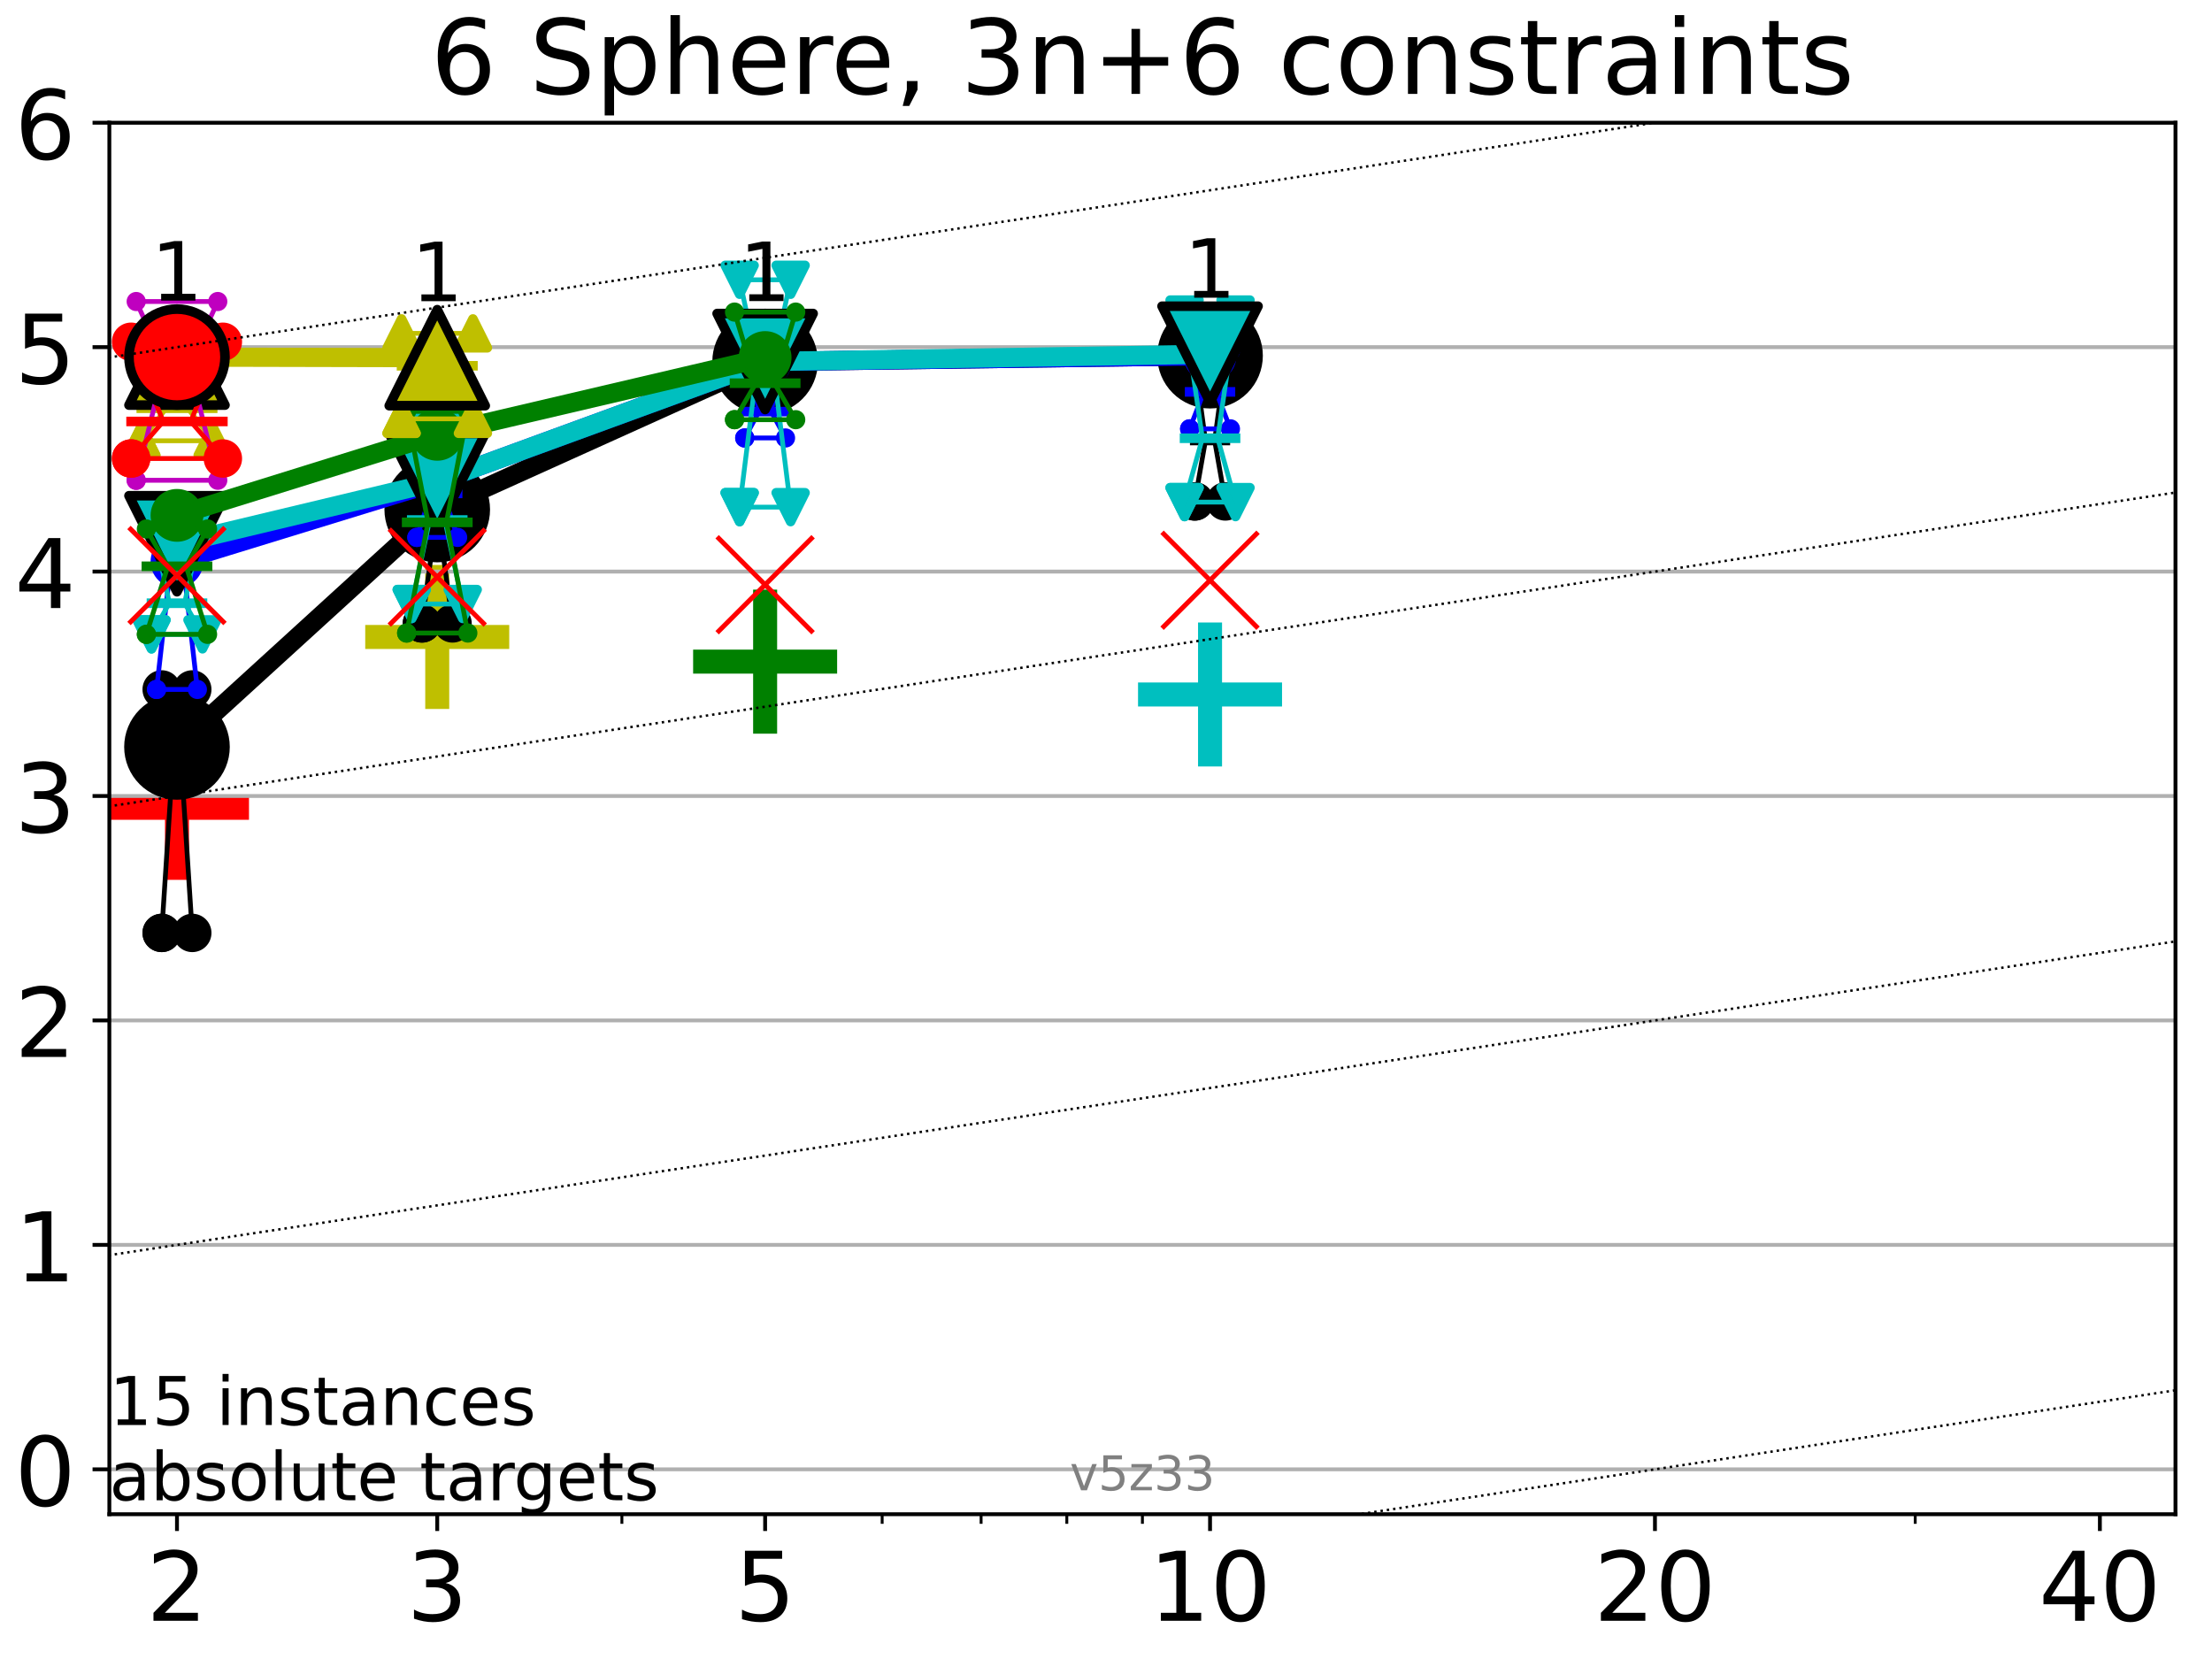 <?xml version="1.0" encoding="utf-8" standalone="no"?>
<!DOCTYPE svg PUBLIC "-//W3C//DTD SVG 1.1//EN"
  "http://www.w3.org/Graphics/SVG/1.1/DTD/svg11.dtd">
<!-- Created with matplotlib (https://matplotlib.org/) -->
<svg height="345.6pt" version="1.1" viewBox="0 0 460.8 345.6" width="460.8pt" xmlns="http://www.w3.org/2000/svg" xmlns:xlink="http://www.w3.org/1999/xlink">
 <defs>
  <style type="text/css">*{stroke-linecap:butt;stroke-linejoin:round;}</style>
 </defs>
 <g id="figure_1">
  <g id="patch_1">
   <path d="M 0 345.6 
L 460.8 345.6 
L 460.8 0 
L 0 0 
z
" style="fill:#ffffff;"/>
  </g>
  <g id="axes_1">
   <g id="patch_2">
    <path d="M 22.78 315.44 
L 453.192 315.44 
L 453.192 25.56 
L 22.78 25.56 
z
" style="fill:#ffffff;"/>
   </g>
   <g id="line2d_1">
    <defs>
     <path d="M -15 0 
L 15 0 
M 0 15 
L 0 -15 
" id="m93127001f9" style="stroke:#ff0000;stroke-width:5;"/>
    </defs>
    <g clip-path="url(#p68d9b62d91)">
     <use style="fill:#ff0000;stroke:#ff0000;stroke-width:5;" x="36.868" xlink:href="#m93127001f9" y="168.282"/>
    </g>
   </g>
   <g id="line2d_2">
    <defs>
     <path d="M -15 0 
L 15 0 
M 0 15 
L 0 -15 
" id="m2a9cb8fe5a" style="stroke:#bfbf00;stroke-width:5;"/>
    </defs>
    <g clip-path="url(#p68d9b62d91)">
     <use style="fill:#bfbf00;stroke:#bfbf00;stroke-width:5;" x="91.085" xlink:href="#m2a9cb8fe5a" y="132.693"/>
    </g>
   </g>
   <g id="line2d_3">
    <defs>
     <path d="M -15 0 
L 15 0 
M 0 15 
L 0 -15 
" id="mf40d54ee8c" style="stroke:#008000;stroke-width:5;"/>
    </defs>
    <g clip-path="url(#p68d9b62d91)">
     <use style="fill:#008000;stroke:#008000;stroke-width:5;" x="159.39" xlink:href="#mf40d54ee8c" y="137.833"/>
    </g>
   </g>
   <g id="line2d_4">
    <defs>
     <path d="M -15 0 
L 15 0 
M 0 15 
L 0 -15 
" id="m6f1b0c53fc" style="stroke:#00bfbf;stroke-width:5;"/>
    </defs>
    <g clip-path="url(#p68d9b62d91)">
     <use style="fill:#00bfbf;stroke:#00bfbf;stroke-width:5;" x="252.074" xlink:href="#m6f1b0c53fc" y="144.669"/>
    </g>
   </g>
   <g id="matplotlib.axis_1">
    <g id="xtick_1">
     <g id="line2d_5">
      <defs>
       <path d="M 0 0 
L 0 3.5 
" id="m6b7799b4ec" style="stroke:#000000;stroke-width:0.8;"/>
      </defs>
      <g>
       <use style="stroke:#000000;stroke-width:0.8;" x="36.868" xlink:href="#m6b7799b4ec" y="315.44"/>
      </g>
     </g>
     <g id="text_1">
      <!-- 2 -->
      <g transform="translate(30.506 337.637)scale(0.2 -0.2)">
       <defs>
        <path d="M 19.188 8.297 
L 53.609 8.297 
L 53.609 0 
L 7.328 0 
L 7.328 8.297 
Q 12.938 14.109 22.625 23.891 
Q 32.328 33.688 34.812 36.531 
Q 39.547 41.844 41.422 45.531 
Q 43.312 49.219 43.312 52.781 
Q 43.312 58.594 39.234 62.25 
Q 35.156 65.922 28.609 65.922 
Q 23.969 65.922 18.812 64.312 
Q 13.672 62.703 7.812 59.422 
L 7.812 69.391 
Q 13.766 71.781 18.938 73 
Q 24.125 74.219 28.422 74.219 
Q 39.75 74.219 46.484 68.547 
Q 53.219 62.891 53.219 53.422 
Q 53.219 48.922 51.531 44.891 
Q 49.859 40.875 45.406 35.406 
Q 44.188 33.984 37.641 27.219 
Q 31.109 20.453 19.188 8.297 
z
" id="DejaVuSans-50"/>
       </defs>
       <use xlink:href="#DejaVuSans-50"/>
      </g>
     </g>
    </g>
    <g id="xtick_2">
     <g id="line2d_6">
      <g>
       <use style="stroke:#000000;stroke-width:0.8;" x="91.085" xlink:href="#m6b7799b4ec" y="315.44"/>
      </g>
     </g>
     <g id="text_2">
      <!-- 3 -->
      <g transform="translate(84.723 337.637)scale(0.2 -0.2)">
       <defs>
        <path d="M 40.578 39.312 
Q 47.656 37.797 51.625 33 
Q 55.609 28.219 55.609 21.188 
Q 55.609 10.406 48.188 4.484 
Q 40.766 -1.422 27.094 -1.422 
Q 22.516 -1.422 17.656 -0.516 
Q 12.797 0.391 7.625 2.203 
L 7.625 11.719 
Q 11.719 9.328 16.594 8.109 
Q 21.484 6.891 26.812 6.891 
Q 36.078 6.891 40.938 10.547 
Q 45.797 14.203 45.797 21.188 
Q 45.797 27.641 41.281 31.266 
Q 36.766 34.906 28.719 34.906 
L 20.219 34.906 
L 20.219 43.016 
L 29.109 43.016 
Q 36.375 43.016 40.234 45.922 
Q 44.094 48.828 44.094 54.297 
Q 44.094 59.906 40.109 62.906 
Q 36.141 65.922 28.719 65.922 
Q 24.656 65.922 20.016 65.031 
Q 15.375 64.156 9.812 62.312 
L 9.812 71.094 
Q 15.438 72.656 20.344 73.438 
Q 25.25 74.219 29.594 74.219 
Q 40.828 74.219 47.359 69.109 
Q 53.906 64.016 53.906 55.328 
Q 53.906 49.266 50.438 45.094 
Q 46.969 40.922 40.578 39.312 
z
" id="DejaVuSans-51"/>
       </defs>
       <use xlink:href="#DejaVuSans-51"/>
      </g>
     </g>
    </g>
    <g id="xtick_3">
     <g id="line2d_7">
      <g>
       <use style="stroke:#000000;stroke-width:0.8;" x="159.39" xlink:href="#m6b7799b4ec" y="315.44"/>
      </g>
     </g>
     <g id="text_3">
      <!-- 5 -->
      <g transform="translate(153.028 337.637)scale(0.2 -0.2)">
       <defs>
        <path d="M 10.797 72.906 
L 49.516 72.906 
L 49.516 64.594 
L 19.828 64.594 
L 19.828 46.734 
Q 21.969 47.469 24.109 47.828 
Q 26.266 48.188 28.422 48.188 
Q 40.625 48.188 47.75 41.5 
Q 54.891 34.812 54.891 23.391 
Q 54.891 11.625 47.562 5.094 
Q 40.234 -1.422 26.906 -1.422 
Q 22.312 -1.422 17.547 -0.641 
Q 12.797 0.141 7.719 1.703 
L 7.719 11.625 
Q 12.109 9.234 16.797 8.062 
Q 21.484 6.891 26.703 6.891 
Q 35.156 6.891 40.078 11.328 
Q 45.016 15.766 45.016 23.391 
Q 45.016 31 40.078 35.438 
Q 35.156 39.891 26.703 39.891 
Q 22.75 39.891 18.812 39.016 
Q 14.891 38.141 10.797 36.281 
z
" id="DejaVuSans-53"/>
       </defs>
       <use xlink:href="#DejaVuSans-53"/>
      </g>
     </g>
    </g>
    <g id="xtick_4">
     <g id="line2d_8">
      <g>
       <use style="stroke:#000000;stroke-width:0.8;" x="252.074" xlink:href="#m6b7799b4ec" y="315.44"/>
      </g>
     </g>
     <g id="text_4">
      <!-- 10 -->
      <g transform="translate(239.349 337.637)scale(0.2 -0.2)">
       <defs>
        <path d="M 12.406 8.297 
L 28.516 8.297 
L 28.516 63.922 
L 10.984 60.406 
L 10.984 69.391 
L 28.422 72.906 
L 38.281 72.906 
L 38.281 8.297 
L 54.391 8.297 
L 54.391 0 
L 12.406 0 
z
" id="DejaVuSans-49"/>
        <path d="M 31.781 66.406 
Q 24.172 66.406 20.328 58.906 
Q 16.5 51.422 16.5 36.375 
Q 16.5 21.391 20.328 13.891 
Q 24.172 6.391 31.781 6.391 
Q 39.453 6.391 43.281 13.891 
Q 47.125 21.391 47.125 36.375 
Q 47.125 51.422 43.281 58.906 
Q 39.453 66.406 31.781 66.406 
z
M 31.781 74.219 
Q 44.047 74.219 50.516 64.516 
Q 56.984 54.828 56.984 36.375 
Q 56.984 17.969 50.516 8.266 
Q 44.047 -1.422 31.781 -1.422 
Q 19.531 -1.422 13.062 8.266 
Q 6.594 17.969 6.594 36.375 
Q 6.594 54.828 13.062 64.516 
Q 19.531 74.219 31.781 74.219 
z
" id="DejaVuSans-48"/>
       </defs>
       <use xlink:href="#DejaVuSans-49"/>
       <use x="63.623" xlink:href="#DejaVuSans-48"/>
      </g>
     </g>
    </g>
    <g id="xtick_5">
     <g id="line2d_9">
      <g>
       <use style="stroke:#000000;stroke-width:0.8;" x="344.758" xlink:href="#m6b7799b4ec" y="315.44"/>
      </g>
     </g>
     <g id="text_5">
      <!-- 20 -->
      <g transform="translate(332.033 337.637)scale(0.2 -0.2)">
       <use xlink:href="#DejaVuSans-50"/>
       <use x="63.623" xlink:href="#DejaVuSans-48"/>
      </g>
     </g>
    </g>
    <g id="xtick_6">
     <g id="line2d_10">
      <g>
       <use style="stroke:#000000;stroke-width:0.8;" x="437.443" xlink:href="#m6b7799b4ec" y="315.44"/>
      </g>
     </g>
     <g id="text_6">
      <!-- 40 -->
      <g transform="translate(424.718 337.637)scale(0.2 -0.2)">
       <defs>
        <path d="M 37.797 64.312 
L 12.891 25.391 
L 37.797 25.391 
z
M 35.203 72.906 
L 47.609 72.906 
L 47.609 25.391 
L 58.016 25.391 
L 58.016 17.188 
L 47.609 17.188 
L 47.609 0 
L 37.797 0 
L 37.797 17.188 
L 4.891 17.188 
L 4.891 26.703 
z
" id="DejaVuSans-52"/>
       </defs>
       <use xlink:href="#DejaVuSans-52"/>
       <use x="63.623" xlink:href="#DejaVuSans-48"/>
      </g>
     </g>
    </g>
    <g id="xtick_7">
     <g id="line2d_11">
      <defs>
       <path d="M 0 0 
L 0 2 
" id="m2a5132c57a" style="stroke:#000000;stroke-width:0.6;"/>
      </defs>
      <g>
       <use style="stroke:#000000;stroke-width:0.6;" x="129.552" xlink:href="#m2a5132c57a" y="315.44"/>
      </g>
     </g>
    </g>
    <g id="xtick_8">
     <g id="line2d_12">
      <g>
       <use style="stroke:#000000;stroke-width:0.6;" x="183.769" xlink:href="#m2a5132c57a" y="315.44"/>
      </g>
     </g>
    </g>
    <g id="xtick_9">
     <g id="line2d_13">
      <g>
       <use style="stroke:#000000;stroke-width:0.6;" x="204.381" xlink:href="#m2a5132c57a" y="315.44"/>
      </g>
     </g>
    </g>
    <g id="xtick_10">
     <g id="line2d_14">
      <g>
       <use style="stroke:#000000;stroke-width:0.6;" x="222.237" xlink:href="#m2a5132c57a" y="315.44"/>
      </g>
     </g>
    </g>
    <g id="xtick_11">
     <g id="line2d_15">
      <g>
       <use style="stroke:#000000;stroke-width:0.6;" x="237.986" xlink:href="#m2a5132c57a" y="315.44"/>
      </g>
     </g>
    </g>
    <g id="xtick_12">
     <g id="line2d_16">
      <g>
       <use style="stroke:#000000;stroke-width:0.6;" x="398.975" xlink:href="#m2a5132c57a" y="315.44"/>
      </g>
     </g>
    </g>
   </g>
   <g id="matplotlib.axis_2">
    <g id="ytick_1">
     <g id="line2d_17">
      <path clip-path="url(#p68d9b62d91)" d="M 22.78 306.089 
L 453.192 306.089 
" style="fill:none;stroke:#b0b0b0;stroke-linecap:square;stroke-width:0.8;"/>
     </g>
     <g id="line2d_18">
      <defs>
       <path d="M 0 0 
L -3.5 0 
" id="meb9ec660e2" style="stroke:#000000;stroke-width:0.8;"/>
      </defs>
      <g>
       <use style="stroke:#000000;stroke-width:0.8;" x="22.78" xlink:href="#meb9ec660e2" y="306.089"/>
      </g>
     </g>
     <g id="text_7">
      <!-- 0 -->
      <g transform="translate(3.055 313.687)scale(0.2 -0.2)">
       <use xlink:href="#DejaVuSans-48"/>
      </g>
     </g>
    </g>
    <g id="ytick_2">
     <g id="line2d_19">
      <path clip-path="url(#p68d9b62d91)" d="M 22.78 259.334 
L 453.192 259.334 
" style="fill:none;stroke:#b0b0b0;stroke-linecap:square;stroke-width:0.8;"/>
     </g>
     <g id="line2d_20">
      <g>
       <use style="stroke:#000000;stroke-width:0.8;" x="22.78" xlink:href="#meb9ec660e2" y="259.334"/>
      </g>
     </g>
     <g id="text_8">
      <!-- 1 -->
      <g transform="translate(3.055 266.933)scale(0.2 -0.2)">
       <use xlink:href="#DejaVuSans-49"/>
      </g>
     </g>
    </g>
    <g id="ytick_3">
     <g id="line2d_21">
      <path clip-path="url(#p68d9b62d91)" d="M 22.78 212.579 
L 453.192 212.579 
" style="fill:none;stroke:#b0b0b0;stroke-linecap:square;stroke-width:0.8;"/>
     </g>
     <g id="line2d_22">
      <g>
       <use style="stroke:#000000;stroke-width:0.8;" x="22.78" xlink:href="#meb9ec660e2" y="212.579"/>
      </g>
     </g>
     <g id="text_9">
      <!-- 2 -->
      <g transform="translate(3.055 220.178)scale(0.2 -0.2)">
       <use xlink:href="#DejaVuSans-50"/>
      </g>
     </g>
    </g>
    <g id="ytick_4">
     <g id="line2d_23">
      <path clip-path="url(#p68d9b62d91)" d="M 22.78 165.825 
L 453.192 165.825 
" style="fill:none;stroke:#b0b0b0;stroke-linecap:square;stroke-width:0.8;"/>
     </g>
     <g id="line2d_24">
      <g>
       <use style="stroke:#000000;stroke-width:0.8;" x="22.78" xlink:href="#meb9ec660e2" y="165.825"/>
      </g>
     </g>
     <g id="text_10">
      <!-- 3 -->
      <g transform="translate(3.055 173.423)scale(0.2 -0.2)">
       <use xlink:href="#DejaVuSans-51"/>
      </g>
     </g>
    </g>
    <g id="ytick_5">
     <g id="line2d_25">
      <path clip-path="url(#p68d9b62d91)" d="M 22.78 119.07 
L 453.192 119.07 
" style="fill:none;stroke:#b0b0b0;stroke-linecap:square;stroke-width:0.8;"/>
     </g>
     <g id="line2d_26">
      <g>
       <use style="stroke:#000000;stroke-width:0.8;" x="22.78" xlink:href="#meb9ec660e2" y="119.07"/>
      </g>
     </g>
     <g id="text_11">
      <!-- 4 -->
      <g transform="translate(3.055 126.668)scale(0.2 -0.2)">
       <use xlink:href="#DejaVuSans-52"/>
      </g>
     </g>
    </g>
    <g id="ytick_6">
     <g id="line2d_27">
      <path clip-path="url(#p68d9b62d91)" d="M 22.78 72.315 
L 453.192 72.315 
" style="fill:none;stroke:#b0b0b0;stroke-linecap:square;stroke-width:0.8;"/>
     </g>
     <g id="line2d_28">
      <g>
       <use style="stroke:#000000;stroke-width:0.8;" x="22.78" xlink:href="#meb9ec660e2" y="72.315"/>
      </g>
     </g>
     <g id="text_12">
      <!-- 5 -->
      <g transform="translate(3.055 79.913)scale(0.2 -0.2)">
       <use xlink:href="#DejaVuSans-53"/>
      </g>
     </g>
    </g>
    <g id="ytick_7">
     <g id="line2d_29">
      <path clip-path="url(#p68d9b62d91)" d="M 22.78 25.56 
L 453.192 25.56 
" style="fill:none;stroke:#b0b0b0;stroke-linecap:square;stroke-width:0.8;"/>
     </g>
     <g id="line2d_30">
      <g>
       <use style="stroke:#000000;stroke-width:0.8;" x="22.78" xlink:href="#meb9ec660e2" y="25.56"/>
      </g>
     </g>
     <g id="text_13">
      <!-- 6 -->
      <g transform="translate(3.055 33.158)scale(0.2 -0.2)">
       <defs>
        <path d="M 33.016 40.375 
Q 26.375 40.375 22.484 35.828 
Q 18.609 31.297 18.609 23.391 
Q 18.609 15.531 22.484 10.953 
Q 26.375 6.391 33.016 6.391 
Q 39.656 6.391 43.531 10.953 
Q 47.406 15.531 47.406 23.391 
Q 47.406 31.297 43.531 35.828 
Q 39.656 40.375 33.016 40.375 
z
M 52.594 71.297 
L 52.594 62.312 
Q 48.875 64.062 45.094 64.984 
Q 41.312 65.922 37.594 65.922 
Q 27.828 65.922 22.672 59.328 
Q 17.531 52.734 16.797 39.406 
Q 19.672 43.656 24.016 45.922 
Q 28.375 48.188 33.594 48.188 
Q 44.578 48.188 50.953 41.516 
Q 57.328 34.859 57.328 23.391 
Q 57.328 12.156 50.688 5.359 
Q 44.047 -1.422 33.016 -1.422 
Q 20.359 -1.422 13.672 8.266 
Q 6.984 17.969 6.984 36.375 
Q 6.984 53.656 15.188 63.938 
Q 23.391 74.219 37.203 74.219 
Q 40.922 74.219 44.703 73.484 
Q 48.484 72.75 52.594 71.297 
z
" id="DejaVuSans-54"/>
       </defs>
       <use xlink:href="#DejaVuSans-54"/>
      </g>
     </g>
    </g>
   </g>
   <g id="line2d_31">
    <path clip-path="url(#p68d9b62d91)" d="M 33.682 194.343 
L 35.912 159.912 
L 33.682 143.622 
L 40.054 143.622 
L 37.824 159.912 
L 40.054 194.343 
L 33.682 194.343 
" style="fill:none;stroke:#000000;stroke-linecap:square;"/>
   </g>
   <g id="line2d_32">
    <path clip-path="url(#p68d9b62d91)" d="M 33.682 194.343 
L 40.054 194.343 
L 40.054 143.622 
L 33.682 143.622 
L 33.682 194.343 
" style="fill:none;"/>
    <defs>
     <path d="M 0 3 
C 0.796 3 1.559 2.684 2.121 2.121 
C 2.684 1.559 3 0.796 3 0 
C 3 -0.796 2.684 -1.559 2.121 -2.121 
C 1.559 -2.684 0.796 -3 0 -3 
C -0.796 -3 -1.559 -2.684 -2.121 -2.121 
C -2.684 -1.559 -3 -0.796 -3 0 
C -3 0.796 -2.684 1.559 -2.121 2.121 
C -1.559 2.684 -0.796 3 0 3 
z
" id="m18b26cafa3" style="stroke:#000000;stroke-width:2;"/>
    </defs>
    <g clip-path="url(#p68d9b62d91)">
     <use style="stroke:#000000;stroke-width:2;" x="33.682" xlink:href="#m18b26cafa3" y="194.343"/>
     <use style="stroke:#000000;stroke-width:2;" x="40.054" xlink:href="#m18b26cafa3" y="194.343"/>
     <use style="stroke:#000000;stroke-width:2;" x="40.054" xlink:href="#m18b26cafa3" y="143.622"/>
     <use style="stroke:#000000;stroke-width:2;" x="33.682" xlink:href="#m18b26cafa3" y="143.622"/>
     <use style="stroke:#000000;stroke-width:2;" x="33.682" xlink:href="#m18b26cafa3" y="194.343"/>
    </g>
   </g>
   <g id="line2d_33">
    <path clip-path="url(#p68d9b62d91)" d="M 33.682 159.912 
L 40.054 159.912 
" style="fill:none;stroke:#000000;stroke-linecap:square;stroke-width:2;"/>
   </g>
   <g id="line2d_34">
    <path clip-path="url(#p68d9b62d91)" d="M 87.899 129.869 
L 90.129 113.492 
L 87.899 103.119 
L 94.271 103.119 
L 92.041 113.492 
L 94.271 129.869 
L 87.899 129.869 
" style="fill:none;stroke:#000000;stroke-linecap:square;"/>
   </g>
   <g id="line2d_35">
    <path clip-path="url(#p68d9b62d91)" d="M 87.899 129.869 
L 94.271 129.869 
L 94.271 103.119 
L 87.899 103.119 
L 87.899 129.869 
" style="fill:none;"/>
    <g clip-path="url(#p68d9b62d91)">
     <use style="stroke:#000000;stroke-width:2;" x="87.899" xlink:href="#m18b26cafa3" y="129.869"/>
     <use style="stroke:#000000;stroke-width:2;" x="94.271" xlink:href="#m18b26cafa3" y="129.869"/>
     <use style="stroke:#000000;stroke-width:2;" x="94.271" xlink:href="#m18b26cafa3" y="103.119"/>
     <use style="stroke:#000000;stroke-width:2;" x="87.899" xlink:href="#m18b26cafa3" y="103.119"/>
     <use style="stroke:#000000;stroke-width:2;" x="87.899" xlink:href="#m18b26cafa3" y="129.869"/>
    </g>
   </g>
   <g id="line2d_36">
    <path clip-path="url(#p68d9b62d91)" d="M 87.899 113.492 
L 94.271 113.492 
" style="fill:none;stroke:#000000;stroke-linecap:square;stroke-width:2;"/>
   </g>
   <g id="line2d_37">
    <path clip-path="url(#p68d9b62d91)" d="M 156.204 80.775 
L 158.434 78.642 
L 156.204 71.543 
L 162.576 71.543 
L 160.346 78.642 
L 162.576 80.775 
L 156.204 80.775 
" style="fill:none;stroke:#000000;stroke-linecap:square;"/>
   </g>
   <g id="line2d_38">
    <path clip-path="url(#p68d9b62d91)" d="M 156.204 80.775 
L 162.576 80.775 
L 162.576 71.543 
L 156.204 71.543 
L 156.204 80.775 
" style="fill:none;"/>
    <g clip-path="url(#p68d9b62d91)">
     <use style="stroke:#000000;stroke-width:2;" x="156.204" xlink:href="#m18b26cafa3" y="80.775"/>
     <use style="stroke:#000000;stroke-width:2;" x="162.576" xlink:href="#m18b26cafa3" y="80.775"/>
     <use style="stroke:#000000;stroke-width:2;" x="162.576" xlink:href="#m18b26cafa3" y="71.543"/>
     <use style="stroke:#000000;stroke-width:2;" x="156.204" xlink:href="#m18b26cafa3" y="71.543"/>
     <use style="stroke:#000000;stroke-width:2;" x="156.204" xlink:href="#m18b26cafa3" y="80.775"/>
    </g>
   </g>
   <g id="line2d_39">
    <path clip-path="url(#p68d9b62d91)" d="M 156.204 78.642 
L 162.576 78.642 
" style="fill:none;stroke:#000000;stroke-linecap:square;stroke-width:2;"/>
   </g>
   <g id="line2d_40">
    <path clip-path="url(#p68d9b62d91)" d="M 248.888 104.459 
L 251.118 91.765 
L 248.888 75.44 
L 255.26 75.44 
L 253.03 91.765 
L 255.26 104.459 
L 248.888 104.459 
" style="fill:none;stroke:#000000;stroke-linecap:square;"/>
   </g>
   <g id="line2d_41">
    <path clip-path="url(#p68d9b62d91)" d="M 248.888 104.459 
L 255.26 104.459 
L 255.26 75.44 
L 248.888 75.44 
L 248.888 104.459 
" style="fill:none;"/>
    <g clip-path="url(#p68d9b62d91)">
     <use style="stroke:#000000;stroke-width:2;" x="248.888" xlink:href="#m18b26cafa3" y="104.459"/>
     <use style="stroke:#000000;stroke-width:2;" x="255.26" xlink:href="#m18b26cafa3" y="104.459"/>
     <use style="stroke:#000000;stroke-width:2;" x="255.26" xlink:href="#m18b26cafa3" y="75.44"/>
     <use style="stroke:#000000;stroke-width:2;" x="248.888" xlink:href="#m18b26cafa3" y="75.44"/>
     <use style="stroke:#000000;stroke-width:2;" x="248.888" xlink:href="#m18b26cafa3" y="104.459"/>
    </g>
   </g>
   <g id="line2d_42">
    <path clip-path="url(#p68d9b62d91)" d="M 248.888 91.765 
L 255.26 91.765 
" style="fill:none;stroke:#000000;stroke-linecap:square;stroke-width:2;"/>
   </g>
   <g id="line2d_43">
    <path clip-path="url(#p68d9b62d91)" d="M 36.868 155.596 
L 91.085 106.146 
" style="fill:none;stroke:#000000;stroke-linecap:square;stroke-width:4;"/>
   </g>
   <g id="line2d_44">
    <path clip-path="url(#p68d9b62d91)" d="M 91.085 106.146 
L 159.39 75.314 
" style="fill:none;stroke:#000000;stroke-linecap:square;stroke-width:4;"/>
   </g>
   <g id="line2d_45">
    <path clip-path="url(#p68d9b62d91)" d="M 159.39 75.314 
L 252.074 74.094 
" style="fill:none;stroke:#000000;stroke-linecap:square;stroke-width:4;"/>
   </g>
   <g id="line2d_46">
    <path clip-path="url(#p68d9b62d91)" d="M 36.868 155.596 
L 91.085 106.146 
L 159.39 75.314 
L 252.074 74.094 
" style="fill:none;"/>
    <defs>
     <path d="M 0 10 
C 2.652 10 5.196 8.946 7.071 7.071 
C 8.946 5.196 10 2.652 10 0 
C 10 -2.652 8.946 -5.196 7.071 -7.071 
C 5.196 -8.946 2.652 -10 0 -10 
C -2.652 -10 -5.196 -8.946 -7.071 -7.071 
C -8.946 -5.196 -10 -2.652 -10 0 
C -10 2.652 -8.946 5.196 -7.071 7.071 
C -5.196 8.946 -2.652 10 0 10 
z
" id="m9301aba598" style="stroke:#000000;stroke-width:2;"/>
    </defs>
    <g clip-path="url(#p68d9b62d91)">
     <use style="stroke:#000000;stroke-width:2;" x="36.868" xlink:href="#m9301aba598" y="155.596"/>
     <use style="stroke:#000000;stroke-width:2;" x="91.085" xlink:href="#m9301aba598" y="106.146"/>
     <use style="stroke:#000000;stroke-width:2;" x="159.39" xlink:href="#m9301aba598" y="75.314"/>
     <use style="stroke:#000000;stroke-width:2;" x="252.074" xlink:href="#m9301aba598" y="74.094"/>
    </g>
   </g>
   <g id="line2d_47">
    <path clip-path="url(#p68d9b62d91)" d="M 32.62 143.622 
L 35.594 117.267 
L 32.62 111.303 
L 41.116 111.303 
L 38.143 117.267 
L 41.116 143.622 
L 32.62 143.622 
" style="fill:none;stroke:#0000ff;stroke-linecap:square;"/>
   </g>
   <g id="line2d_48">
    <path clip-path="url(#p68d9b62d91)" d="M 32.62 143.622 
L 41.116 143.622 
L 41.116 111.303 
L 32.62 111.303 
L 32.62 143.622 
" style="fill:none;"/>
    <defs>
     <path d="M 0 1.5 
C 0.398 1.5 0.779 1.342 1.061 1.061 
C 1.342 0.779 1.5 0.398 1.5 0 
C 1.5 -0.398 1.342 -0.779 1.061 -1.061 
C 0.779 -1.342 0.398 -1.5 0 -1.5 
C -0.398 -1.5 -0.779 -1.342 -1.061 -1.061 
C -1.342 -0.779 -1.5 -0.398 -1.5 0 
C -1.5 0.398 -1.342 0.779 -1.061 1.061 
C -0.779 1.342 -0.398 1.5 0 1.5 
z
" id="m2b28ca47c0" style="stroke:#0000ff;"/>
    </defs>
    <g clip-path="url(#p68d9b62d91)">
     <use style="fill:#0000ff;stroke:#0000ff;" x="32.62" xlink:href="#m2b28ca47c0" y="143.622"/>
     <use style="fill:#0000ff;stroke:#0000ff;" x="41.116" xlink:href="#m2b28ca47c0" y="143.622"/>
     <use style="fill:#0000ff;stroke:#0000ff;" x="41.116" xlink:href="#m2b28ca47c0" y="111.303"/>
     <use style="fill:#0000ff;stroke:#0000ff;" x="32.62" xlink:href="#m2b28ca47c0" y="111.303"/>
     <use style="fill:#0000ff;stroke:#0000ff;" x="32.62" xlink:href="#m2b28ca47c0" y="143.622"/>
    </g>
   </g>
   <g id="line2d_49">
    <path clip-path="url(#p68d9b62d91)" d="M 32.62 117.267 
L 41.116 117.267 
" style="fill:none;stroke:#0000ff;stroke-linecap:square;stroke-width:2;"/>
   </g>
   <g id="line2d_50">
    <path clip-path="url(#p68d9b62d91)" d="M 86.837 111.949 
L 89.811 102.786 
L 86.837 84.629 
L 95.333 84.629 
L 92.359 102.786 
L 95.333 111.949 
L 86.837 111.949 
" style="fill:none;stroke:#0000ff;stroke-linecap:square;"/>
   </g>
   <g id="line2d_51">
    <path clip-path="url(#p68d9b62d91)" d="M 86.837 111.949 
L 95.333 111.949 
L 95.333 84.629 
L 86.837 84.629 
L 86.837 111.949 
" style="fill:none;"/>
    <g clip-path="url(#p68d9b62d91)">
     <use style="fill:#0000ff;stroke:#0000ff;" x="86.837" xlink:href="#m2b28ca47c0" y="111.949"/>
     <use style="fill:#0000ff;stroke:#0000ff;" x="95.333" xlink:href="#m2b28ca47c0" y="111.949"/>
     <use style="fill:#0000ff;stroke:#0000ff;" x="95.333" xlink:href="#m2b28ca47c0" y="84.629"/>
     <use style="fill:#0000ff;stroke:#0000ff;" x="86.837" xlink:href="#m2b28ca47c0" y="84.629"/>
     <use style="fill:#0000ff;stroke:#0000ff;" x="86.837" xlink:href="#m2b28ca47c0" y="111.949"/>
    </g>
   </g>
   <g id="line2d_52">
    <path clip-path="url(#p68d9b62d91)" d="M 86.837 102.786 
L 95.333 102.786 
" style="fill:none;stroke:#0000ff;stroke-linecap:square;stroke-width:2;"/>
   </g>
   <g id="line2d_53">
    <path clip-path="url(#p68d9b62d91)" d="M 155.142 91.235 
L 158.116 85.747 
L 155.142 71.279 
L 163.638 71.279 
L 160.665 85.747 
L 163.638 91.235 
L 155.142 91.235 
" style="fill:none;stroke:#0000ff;stroke-linecap:square;"/>
   </g>
   <g id="line2d_54">
    <path clip-path="url(#p68d9b62d91)" d="M 155.142 91.235 
L 163.638 91.235 
L 163.638 71.279 
L 155.142 71.279 
L 155.142 91.235 
" style="fill:none;"/>
    <g clip-path="url(#p68d9b62d91)">
     <use style="fill:#0000ff;stroke:#0000ff;" x="155.142" xlink:href="#m2b28ca47c0" y="91.235"/>
     <use style="fill:#0000ff;stroke:#0000ff;" x="163.638" xlink:href="#m2b28ca47c0" y="91.235"/>
     <use style="fill:#0000ff;stroke:#0000ff;" x="163.638" xlink:href="#m2b28ca47c0" y="71.279"/>
     <use style="fill:#0000ff;stroke:#0000ff;" x="155.142" xlink:href="#m2b28ca47c0" y="71.279"/>
     <use style="fill:#0000ff;stroke:#0000ff;" x="155.142" xlink:href="#m2b28ca47c0" y="91.235"/>
    </g>
   </g>
   <g id="line2d_55">
    <path clip-path="url(#p68d9b62d91)" d="M 155.142 85.747 
L 163.638 85.747 
" style="fill:none;stroke:#0000ff;stroke-linecap:square;stroke-width:2;"/>
   </g>
   <g id="line2d_56">
    <path clip-path="url(#p68d9b62d91)" d="M 247.826 89.338 
L 250.8 81.633 
L 247.826 73.049 
L 256.322 73.049 
L 253.349 81.633 
L 256.322 89.338 
L 247.826 89.338 
" style="fill:none;stroke:#0000ff;stroke-linecap:square;"/>
   </g>
   <g id="line2d_57">
    <path clip-path="url(#p68d9b62d91)" d="M 247.826 89.338 
L 256.322 89.338 
L 256.322 73.049 
L 247.826 73.049 
L 247.826 89.338 
" style="fill:none;"/>
    <g clip-path="url(#p68d9b62d91)">
     <use style="fill:#0000ff;stroke:#0000ff;" x="247.826" xlink:href="#m2b28ca47c0" y="89.338"/>
     <use style="fill:#0000ff;stroke:#0000ff;" x="256.322" xlink:href="#m2b28ca47c0" y="89.338"/>
     <use style="fill:#0000ff;stroke:#0000ff;" x="256.322" xlink:href="#m2b28ca47c0" y="73.049"/>
     <use style="fill:#0000ff;stroke:#0000ff;" x="247.826" xlink:href="#m2b28ca47c0" y="73.049"/>
     <use style="fill:#0000ff;stroke:#0000ff;" x="247.826" xlink:href="#m2b28ca47c0" y="89.338"/>
    </g>
   </g>
   <g id="line2d_58">
    <path clip-path="url(#p68d9b62d91)" d="M 247.826 81.633 
L 256.322 81.633 
" style="fill:none;stroke:#0000ff;stroke-linecap:square;stroke-width:2;"/>
   </g>
   <g id="line2d_59">
    <path clip-path="url(#p68d9b62d91)" d="M 36.868 116.971 
L 91.085 100.305 
" style="fill:none;stroke:#0000ff;stroke-linecap:square;stroke-width:4;"/>
   </g>
   <g id="line2d_60">
    <path clip-path="url(#p68d9b62d91)" d="M 91.085 100.305 
L 159.39 75.314 
" style="fill:none;stroke:#0000ff;stroke-linecap:square;stroke-width:4;"/>
   </g>
   <g id="line2d_61">
    <path clip-path="url(#p68d9b62d91)" d="M 159.39 75.314 
L 252.074 74.094 
" style="fill:none;stroke:#0000ff;stroke-linecap:square;stroke-width:4;"/>
   </g>
   <g id="line2d_62">
    <path clip-path="url(#p68d9b62d91)" d="M 36.868 116.971 
L 91.085 100.305 
L 159.39 75.314 
L 252.074 74.094 
" style="fill:none;"/>
    <defs>
     <path d="M 0 5 
C 1.326 5 2.598 4.473 3.536 3.536 
C 4.473 2.598 5 1.326 5 0 
C 5 -1.326 4.473 -2.598 3.536 -3.536 
C 2.598 -4.473 1.326 -5 0 -5 
C -1.326 -5 -2.598 -4.473 -3.536 -3.536 
C -4.473 -2.598 -5 -1.326 -5 0 
C -5 1.326 -4.473 2.598 -3.536 3.536 
C -2.598 4.473 -1.326 5 0 5 
z
" id="mdd3aa22c93" style="stroke:#0000ff;"/>
    </defs>
    <g clip-path="url(#p68d9b62d91)">
     <use style="fill:#0000ff;stroke:#0000ff;" x="36.868" xlink:href="#mdd3aa22c93" y="116.971"/>
     <use style="fill:#0000ff;stroke:#0000ff;" x="91.085" xlink:href="#mdd3aa22c93" y="100.305"/>
     <use style="fill:#0000ff;stroke:#0000ff;" x="159.39" xlink:href="#mdd3aa22c93" y="75.314"/>
     <use style="fill:#0000ff;stroke:#0000ff;" x="252.074" xlink:href="#mdd3aa22c93" y="74.094"/>
    </g>
   </g>
   <g id="line2d_63">
    <path clip-path="url(#p68d9b62d91)" d="M 31.558 132.146 
L 35.275 125.663 
L 31.558 107.847 
L 42.178 107.847 
L 38.461 125.663 
L 42.178 132.146 
L 31.558 132.146 
" style="fill:none;stroke:#00bfbf;stroke-linecap:square;"/>
   </g>
   <g id="line2d_64">
    <path clip-path="url(#p68d9b62d91)" d="M 31.558 132.146 
L 42.178 132.146 
L 42.178 107.847 
L 31.558 107.847 
L 31.558 132.146 
" style="fill:none;"/>
    <defs>
     <path d="M -0 3 
L 3 -3 
L -3 -3 
z
" id="m41b7a429c0" style="stroke:#00bfbf;stroke-linejoin:miter;stroke-width:2;"/>
    </defs>
    <g clip-path="url(#p68d9b62d91)">
     <use style="fill:#00bfbf;stroke:#00bfbf;stroke-linejoin:miter;stroke-width:2;" x="31.558" xlink:href="#m41b7a429c0" y="132.146"/>
     <use style="fill:#00bfbf;stroke:#00bfbf;stroke-linejoin:miter;stroke-width:2;" x="42.178" xlink:href="#m41b7a429c0" y="132.146"/>
     <use style="fill:#00bfbf;stroke:#00bfbf;stroke-linejoin:miter;stroke-width:2;" x="42.178" xlink:href="#m41b7a429c0" y="107.847"/>
     <use style="fill:#00bfbf;stroke:#00bfbf;stroke-linejoin:miter;stroke-width:2;" x="31.558" xlink:href="#m41b7a429c0" y="107.847"/>
     <use style="fill:#00bfbf;stroke:#00bfbf;stroke-linejoin:miter;stroke-width:2;" x="31.558" xlink:href="#m41b7a429c0" y="132.146"/>
    </g>
   </g>
   <g id="line2d_65">
    <path clip-path="url(#p68d9b62d91)" d="M 31.558 125.663 
L 42.178 125.663 
" style="fill:none;stroke:#00bfbf;stroke-linecap:square;stroke-width:2;"/>
   </g>
   <g id="line2d_66">
    <path clip-path="url(#p68d9b62d91)" d="M 85.775 125.827 
L 89.492 108.323 
L 85.775 89.907 
L 96.395 89.907 
L 92.678 108.323 
L 96.395 125.827 
L 85.775 125.827 
" style="fill:none;stroke:#00bfbf;stroke-linecap:square;"/>
   </g>
   <g id="line2d_67">
    <path clip-path="url(#p68d9b62d91)" d="M 85.775 125.827 
L 96.395 125.827 
L 96.395 89.907 
L 85.775 89.907 
L 85.775 125.827 
" style="fill:none;"/>
    <g clip-path="url(#p68d9b62d91)">
     <use style="fill:#00bfbf;stroke:#00bfbf;stroke-linejoin:miter;stroke-width:2;" x="85.775" xlink:href="#m41b7a429c0" y="125.827"/>
     <use style="fill:#00bfbf;stroke:#00bfbf;stroke-linejoin:miter;stroke-width:2;" x="96.395" xlink:href="#m41b7a429c0" y="125.827"/>
     <use style="fill:#00bfbf;stroke:#00bfbf;stroke-linejoin:miter;stroke-width:2;" x="96.395" xlink:href="#m41b7a429c0" y="89.907"/>
     <use style="fill:#00bfbf;stroke:#00bfbf;stroke-linejoin:miter;stroke-width:2;" x="85.775" xlink:href="#m41b7a429c0" y="89.907"/>
     <use style="fill:#00bfbf;stroke:#00bfbf;stroke-linejoin:miter;stroke-width:2;" x="85.775" xlink:href="#m41b7a429c0" y="125.827"/>
    </g>
   </g>
   <g id="line2d_68">
    <path clip-path="url(#p68d9b62d91)" d="M 85.775 108.323 
L 96.395 108.323 
" style="fill:none;stroke:#00bfbf;stroke-linecap:square;stroke-width:2;"/>
   </g>
   <g id="line2d_69">
    <path clip-path="url(#p68d9b62d91)" d="M 154.08 105.649 
L 157.797 75.753 
L 154.08 58.285 
L 164.7 58.285 
L 160.983 75.753 
L 164.7 105.649 
L 154.08 105.649 
" style="fill:none;stroke:#00bfbf;stroke-linecap:square;"/>
   </g>
   <g id="line2d_70">
    <path clip-path="url(#p68d9b62d91)" d="M 154.08 105.649 
L 164.7 105.649 
L 164.7 58.285 
L 154.08 58.285 
L 154.08 105.649 
" style="fill:none;"/>
    <g clip-path="url(#p68d9b62d91)">
     <use style="fill:#00bfbf;stroke:#00bfbf;stroke-linejoin:miter;stroke-width:2;" x="154.08" xlink:href="#m41b7a429c0" y="105.649"/>
     <use style="fill:#00bfbf;stroke:#00bfbf;stroke-linejoin:miter;stroke-width:2;" x="164.7" xlink:href="#m41b7a429c0" y="105.649"/>
     <use style="fill:#00bfbf;stroke:#00bfbf;stroke-linejoin:miter;stroke-width:2;" x="164.7" xlink:href="#m41b7a429c0" y="58.285"/>
     <use style="fill:#00bfbf;stroke:#00bfbf;stroke-linejoin:miter;stroke-width:2;" x="154.08" xlink:href="#m41b7a429c0" y="58.285"/>
     <use style="fill:#00bfbf;stroke:#00bfbf;stroke-linejoin:miter;stroke-width:2;" x="154.08" xlink:href="#m41b7a429c0" y="105.649"/>
    </g>
   </g>
   <g id="line2d_71">
    <path clip-path="url(#p68d9b62d91)" d="M 154.08 75.753 
L 164.7 75.753 
" style="fill:none;stroke:#00bfbf;stroke-linecap:square;stroke-width:2;"/>
   </g>
   <g id="line2d_72">
    <path clip-path="url(#p68d9b62d91)" d="M 246.764 104.599 
L 250.481 91.291 
L 246.764 65.525 
L 257.384 65.525 
L 253.667 91.291 
L 257.384 104.599 
L 246.764 104.599 
" style="fill:none;stroke:#00bfbf;stroke-linecap:square;"/>
   </g>
   <g id="line2d_73">
    <path clip-path="url(#p68d9b62d91)" d="M 246.764 104.599 
L 257.384 104.599 
L 257.384 65.525 
L 246.764 65.525 
L 246.764 104.599 
" style="fill:none;"/>
    <g clip-path="url(#p68d9b62d91)">
     <use style="fill:#00bfbf;stroke:#00bfbf;stroke-linejoin:miter;stroke-width:2;" x="246.764" xlink:href="#m41b7a429c0" y="104.599"/>
     <use style="fill:#00bfbf;stroke:#00bfbf;stroke-linejoin:miter;stroke-width:2;" x="257.384" xlink:href="#m41b7a429c0" y="104.599"/>
     <use style="fill:#00bfbf;stroke:#00bfbf;stroke-linejoin:miter;stroke-width:2;" x="257.384" xlink:href="#m41b7a429c0" y="65.525"/>
     <use style="fill:#00bfbf;stroke:#00bfbf;stroke-linejoin:miter;stroke-width:2;" x="246.764" xlink:href="#m41b7a429c0" y="65.525"/>
     <use style="fill:#00bfbf;stroke:#00bfbf;stroke-linejoin:miter;stroke-width:2;" x="246.764" xlink:href="#m41b7a429c0" y="104.599"/>
    </g>
   </g>
   <g id="line2d_74">
    <path clip-path="url(#p68d9b62d91)" d="M 246.764 91.291 
L 257.384 91.291 
" style="fill:none;stroke:#00bfbf;stroke-linecap:square;stroke-width:2;"/>
   </g>
   <g id="line2d_75">
    <path clip-path="url(#p68d9b62d91)" d="M 36.868 113.269 
L 91.085 100.305 
" style="fill:none;stroke:#00bfbf;stroke-linecap:square;stroke-width:4;"/>
   </g>
   <g id="line2d_76">
    <path clip-path="url(#p68d9b62d91)" d="M 91.085 100.305 
L 159.39 75.314 
" style="fill:none;stroke:#00bfbf;stroke-linecap:square;stroke-width:4;"/>
   </g>
   <g id="line2d_77">
    <path clip-path="url(#p68d9b62d91)" d="M 159.39 75.314 
L 252.074 73.787 
" style="fill:none;stroke:#00bfbf;stroke-linecap:square;stroke-width:4;"/>
   </g>
   <g id="line2d_78">
    <path clip-path="url(#p68d9b62d91)" d="M 36.868 113.269 
L 91.085 100.305 
L 159.39 75.314 
L 252.074 73.787 
" style="fill:none;"/>
    <defs>
     <path d="M -0 10 
L 10 -10 
L -10 -10 
z
" id="mf7af98fd6c" style="stroke:#000000;stroke-linejoin:miter;stroke-width:2;"/>
    </defs>
    <g clip-path="url(#p68d9b62d91)">
     <use style="fill:#00bfbf;stroke:#000000;stroke-linejoin:miter;stroke-width:2;" x="36.868" xlink:href="#mf7af98fd6c" y="113.269"/>
     <use style="fill:#00bfbf;stroke:#000000;stroke-linejoin:miter;stroke-width:2;" x="91.085" xlink:href="#mf7af98fd6c" y="100.305"/>
     <use style="fill:#00bfbf;stroke:#000000;stroke-linejoin:miter;stroke-width:2;" x="159.39" xlink:href="#mf7af98fd6c" y="75.314"/>
     <use style="fill:#00bfbf;stroke:#000000;stroke-linejoin:miter;stroke-width:2;" x="252.074" xlink:href="#mf7af98fd6c" y="73.787"/>
    </g>
   </g>
   <g id="line2d_79">
    <path clip-path="url(#p68d9b62d91)" d="M 30.496 132.146 
L 34.957 117.974 
L 30.496 110.198 
L 43.24 110.198 
L 38.78 117.974 
L 43.24 132.146 
L 30.496 132.146 
" style="fill:none;stroke:#008000;stroke-linecap:square;"/>
   </g>
   <g id="line2d_80">
    <path clip-path="url(#p68d9b62d91)" d="M 30.496 132.146 
L 43.24 132.146 
L 43.24 110.198 
L 30.496 110.198 
L 30.496 132.146 
" style="fill:none;"/>
    <defs>
     <path d="M 0 1.5 
C 0.398 1.5 0.779 1.342 1.061 1.061 
C 1.342 0.779 1.5 0.398 1.5 0 
C 1.5 -0.398 1.342 -0.779 1.061 -1.061 
C 0.779 -1.342 0.398 -1.5 0 -1.5 
C -0.398 -1.5 -0.779 -1.342 -1.061 -1.061 
C -1.342 -0.779 -1.5 -0.398 -1.5 0 
C -1.5 0.398 -1.342 0.779 -1.061 1.061 
C -0.779 1.342 -0.398 1.5 0 1.5 
z
" id="mc907dd5103" style="stroke:#008000;"/>
    </defs>
    <g clip-path="url(#p68d9b62d91)">
     <use style="fill:#008000;stroke:#008000;" x="30.496" xlink:href="#mc907dd5103" y="132.146"/>
     <use style="fill:#008000;stroke:#008000;" x="43.24" xlink:href="#mc907dd5103" y="132.146"/>
     <use style="fill:#008000;stroke:#008000;" x="43.24" xlink:href="#mc907dd5103" y="110.198"/>
     <use style="fill:#008000;stroke:#008000;" x="30.496" xlink:href="#mc907dd5103" y="110.198"/>
     <use style="fill:#008000;stroke:#008000;" x="30.496" xlink:href="#mc907dd5103" y="132.146"/>
    </g>
   </g>
   <g id="line2d_81">
    <path clip-path="url(#p68d9b62d91)" d="M 30.496 117.974 
L 43.24 117.974 
" style="fill:none;stroke:#008000;stroke-linecap:square;stroke-width:2;"/>
   </g>
   <g id="line2d_82">
    <path clip-path="url(#p68d9b62d91)" d="M 84.713 131.874 
L 89.173 108.818 
L 84.713 85.704 
L 97.457 85.704 
L 92.997 108.818 
L 97.457 131.874 
L 84.713 131.874 
" style="fill:none;stroke:#008000;stroke-linecap:square;"/>
   </g>
   <g id="line2d_83">
    <path clip-path="url(#p68d9b62d91)" d="M 84.713 131.874 
L 97.457 131.874 
L 97.457 85.704 
L 84.713 85.704 
L 84.713 131.874 
" style="fill:none;"/>
    <g clip-path="url(#p68d9b62d91)">
     <use style="fill:#008000;stroke:#008000;" x="84.713" xlink:href="#mc907dd5103" y="131.874"/>
     <use style="fill:#008000;stroke:#008000;" x="97.457" xlink:href="#mc907dd5103" y="131.874"/>
     <use style="fill:#008000;stroke:#008000;" x="97.457" xlink:href="#mc907dd5103" y="85.704"/>
     <use style="fill:#008000;stroke:#008000;" x="84.713" xlink:href="#mc907dd5103" y="85.704"/>
     <use style="fill:#008000;stroke:#008000;" x="84.713" xlink:href="#mc907dd5103" y="131.874"/>
    </g>
   </g>
   <g id="line2d_84">
    <path clip-path="url(#p68d9b62d91)" d="M 84.713 108.818 
L 97.457 108.818 
" style="fill:none;stroke:#008000;stroke-linecap:square;stroke-width:2;"/>
   </g>
   <g id="line2d_85">
    <path clip-path="url(#p68d9b62d91)" d="M 153.018 87.428 
L 157.478 79.827 
L 153.018 65.014 
L 165.762 65.014 
L 161.302 79.827 
L 165.762 87.428 
L 153.018 87.428 
" style="fill:none;stroke:#008000;stroke-linecap:square;"/>
   </g>
   <g id="line2d_86">
    <path clip-path="url(#p68d9b62d91)" d="M 153.018 87.428 
L 165.762 87.428 
L 165.762 65.014 
L 153.018 65.014 
L 153.018 87.428 
" style="fill:none;"/>
    <g clip-path="url(#p68d9b62d91)">
     <use style="fill:#008000;stroke:#008000;" x="153.018" xlink:href="#mc907dd5103" y="87.428"/>
     <use style="fill:#008000;stroke:#008000;" x="165.762" xlink:href="#mc907dd5103" y="87.428"/>
     <use style="fill:#008000;stroke:#008000;" x="165.762" xlink:href="#mc907dd5103" y="65.014"/>
     <use style="fill:#008000;stroke:#008000;" x="153.018" xlink:href="#mc907dd5103" y="65.014"/>
     <use style="fill:#008000;stroke:#008000;" x="153.018" xlink:href="#mc907dd5103" y="87.428"/>
    </g>
   </g>
   <g id="line2d_87">
    <path clip-path="url(#p68d9b62d91)" d="M 153.018 79.827 
L 165.762 79.827 
" style="fill:none;stroke:#008000;stroke-linecap:square;stroke-width:2;"/>
   </g>
   <g id="line2d_88">
    <path clip-path="url(#p68d9b62d91)" d="M 36.868 107.361 
L 91.085 90.476 
" style="fill:none;stroke:#008000;stroke-linecap:square;stroke-width:4;"/>
   </g>
   <g id="line2d_89">
    <path clip-path="url(#p68d9b62d91)" d="M 91.085 90.476 
L 159.39 74.48 
" style="fill:none;stroke:#008000;stroke-linecap:square;stroke-width:4;"/>
   </g>
   <g id="line2d_90">
    <path clip-path="url(#p68d9b62d91)" d="M 36.868 107.361 
L 91.085 90.476 
L 159.39 74.48 
" style="fill:none;"/>
    <defs>
     <path d="M 0 5 
C 1.326 5 2.598 4.473 3.536 3.536 
C 4.473 2.598 5 1.326 5 0 
C 5 -1.326 4.473 -2.598 3.536 -3.536 
C 2.598 -4.473 1.326 -5 0 -5 
C -1.326 -5 -2.598 -4.473 -3.536 -3.536 
C -4.473 -2.598 -5 -1.326 -5 0 
C -5 1.326 -4.473 2.598 -3.536 3.536 
C -2.598 4.473 -1.326 5 0 5 
z
" id="m94bb4a2b99" style="stroke:#008000;"/>
    </defs>
    <g clip-path="url(#p68d9b62d91)">
     <use style="fill:#008000;stroke:#008000;" x="36.868" xlink:href="#m94bb4a2b99" y="107.361"/>
     <use style="fill:#008000;stroke:#008000;" x="91.085" xlink:href="#m94bb4a2b99" y="90.476"/>
     <use style="fill:#008000;stroke:#008000;" x="159.39" xlink:href="#m94bb4a2b99" y="74.48"/>
    </g>
   </g>
   <g id="line2d_91">
    <path clip-path="url(#p68d9b62d91)" d="M 29.434 91.826 
L 34.638 85.036 
L 29.434 70.899 
L 44.303 70.899 
L 39.099 85.036 
L 44.303 91.826 
L 29.434 91.826 
" style="fill:none;stroke:#bfbf00;stroke-linecap:square;"/>
   </g>
   <g id="line2d_92">
    <path clip-path="url(#p68d9b62d91)" d="M 29.434 91.826 
L 44.303 91.826 
L 44.303 70.899 
L 29.434 70.899 
L 29.434 91.826 
" style="fill:none;"/>
    <defs>
     <path d="M 0 -3 
L -3 3 
L 3 3 
z
" id="m25f2ddaef6" style="stroke:#bfbf00;stroke-linejoin:miter;stroke-width:2;"/>
    </defs>
    <g clip-path="url(#p68d9b62d91)">
     <use style="fill:#bfbf00;stroke:#bfbf00;stroke-linejoin:miter;stroke-width:2;" x="29.434" xlink:href="#m25f2ddaef6" y="91.826"/>
     <use style="fill:#bfbf00;stroke:#bfbf00;stroke-linejoin:miter;stroke-width:2;" x="44.303" xlink:href="#m25f2ddaef6" y="91.826"/>
     <use style="fill:#bfbf00;stroke:#bfbf00;stroke-linejoin:miter;stroke-width:2;" x="44.303" xlink:href="#m25f2ddaef6" y="70.899"/>
     <use style="fill:#bfbf00;stroke:#bfbf00;stroke-linejoin:miter;stroke-width:2;" x="29.434" xlink:href="#m25f2ddaef6" y="70.899"/>
     <use style="fill:#bfbf00;stroke:#bfbf00;stroke-linejoin:miter;stroke-width:2;" x="29.434" xlink:href="#m25f2ddaef6" y="91.826"/>
    </g>
   </g>
   <g id="line2d_93">
    <path clip-path="url(#p68d9b62d91)" d="M 29.434 85.036 
L 44.303 85.036 
" style="fill:none;stroke:#bfbf00;stroke-linecap:square;stroke-width:2;"/>
   </g>
   <g id="line2d_94">
    <path clip-path="url(#p68d9b62d91)" d="M 83.651 87.253 
L 88.855 76.199 
L 83.651 69.448 
L 98.519 69.448 
L 93.315 76.199 
L 98.519 87.253 
L 83.651 87.253 
" style="fill:none;stroke:#bfbf00;stroke-linecap:square;"/>
   </g>
   <g id="line2d_95">
    <path clip-path="url(#p68d9b62d91)" d="M 83.651 87.253 
L 98.519 87.253 
L 98.519 69.448 
L 83.651 69.448 
L 83.651 87.253 
" style="fill:none;"/>
    <g clip-path="url(#p68d9b62d91)">
     <use style="fill:#bfbf00;stroke:#bfbf00;stroke-linejoin:miter;stroke-width:2;" x="83.651" xlink:href="#m25f2ddaef6" y="87.253"/>
     <use style="fill:#bfbf00;stroke:#bfbf00;stroke-linejoin:miter;stroke-width:2;" x="98.519" xlink:href="#m25f2ddaef6" y="87.253"/>
     <use style="fill:#bfbf00;stroke:#bfbf00;stroke-linejoin:miter;stroke-width:2;" x="98.519" xlink:href="#m25f2ddaef6" y="69.448"/>
     <use style="fill:#bfbf00;stroke:#bfbf00;stroke-linejoin:miter;stroke-width:2;" x="83.651" xlink:href="#m25f2ddaef6" y="69.448"/>
     <use style="fill:#bfbf00;stroke:#bfbf00;stroke-linejoin:miter;stroke-width:2;" x="83.651" xlink:href="#m25f2ddaef6" y="87.253"/>
    </g>
   </g>
   <g id="line2d_96">
    <path clip-path="url(#p68d9b62d91)" d="M 83.651 76.199 
L 98.519 76.199 
" style="fill:none;stroke:#bfbf00;stroke-linecap:square;stroke-width:2;"/>
   </g>
   <g id="line2d_97">
    <path clip-path="url(#p68d9b62d91)" d="M 36.868 74.389 
L 91.085 74.512 
" style="fill:none;stroke:#bfbf00;stroke-linecap:square;stroke-width:4;"/>
   </g>
   <g id="line2d_98">
    <path clip-path="url(#p68d9b62d91)" d="M 36.868 74.389 
L 91.085 74.512 
" style="fill:none;"/>
    <defs>
     <path d="M 0 -10 
L -10 10 
L 10 10 
z
" id="m68afa11f6c" style="stroke:#000000;stroke-linejoin:miter;stroke-width:2;"/>
    </defs>
    <g clip-path="url(#p68d9b62d91)">
     <use style="fill:#bfbf00;stroke:#000000;stroke-linejoin:miter;stroke-width:2;" x="36.868" xlink:href="#m68afa11f6c" y="74.389"/>
     <use style="fill:#bfbf00;stroke:#000000;stroke-linejoin:miter;stroke-width:2;" x="91.085" xlink:href="#m68afa11f6c" y="74.512"/>
    </g>
   </g>
   <g id="line2d_99">
    <path clip-path="url(#p68d9b62d91)" d="M 28.372 100.05 
L 34.319 75.851 
L 28.372 62.812 
L 45.365 62.812 
L 39.417 75.851 
L 45.365 100.05 
L 28.372 100.05 
" style="fill:none;stroke:#bf00bf;stroke-linecap:square;"/>
   </g>
   <g id="line2d_100">
    <path clip-path="url(#p68d9b62d91)" d="M 28.372 100.05 
L 45.365 100.05 
L 45.365 62.812 
L 28.372 62.812 
L 28.372 100.05 
" style="fill:none;"/>
    <defs>
     <path d="M 0 1.5 
C 0.398 1.5 0.779 1.342 1.061 1.061 
C 1.342 0.779 1.5 0.398 1.5 0 
C 1.5 -0.398 1.342 -0.779 1.061 -1.061 
C 0.779 -1.342 0.398 -1.5 0 -1.5 
C -0.398 -1.5 -0.779 -1.342 -1.061 -1.061 
C -1.342 -0.779 -1.5 -0.398 -1.5 0 
C -1.5 0.398 -1.342 0.779 -1.061 1.061 
C -0.779 1.342 -0.398 1.5 0 1.5 
z
" id="m73825b90dc" style="stroke:#bf00bf;"/>
    </defs>
    <g clip-path="url(#p68d9b62d91)">
     <use style="fill:#bf00bf;stroke:#bf00bf;" x="28.372" xlink:href="#m73825b90dc" y="100.05"/>
     <use style="fill:#bf00bf;stroke:#bf00bf;" x="45.365" xlink:href="#m73825b90dc" y="100.05"/>
     <use style="fill:#bf00bf;stroke:#bf00bf;" x="45.365" xlink:href="#m73825b90dc" y="62.812"/>
     <use style="fill:#bf00bf;stroke:#bf00bf;" x="28.372" xlink:href="#m73825b90dc" y="62.812"/>
     <use style="fill:#bf00bf;stroke:#bf00bf;" x="28.372" xlink:href="#m73825b90dc" y="100.05"/>
    </g>
   </g>
   <g id="line2d_101">
    <path clip-path="url(#p68d9b62d91)" d="M 28.372 75.851 
L 45.365 75.851 
" style="fill:none;stroke:#bf00bf;stroke-linecap:square;stroke-width:2;"/>
   </g>
   <g id="line2d_102">
    <path clip-path="url(#p68d9b62d91)" d="M 36.868 74.389 
" style="fill:none;"/>
    <defs>
     <path d="M 0 5 
C 1.326 5 2.598 4.473 3.536 3.536 
C 4.473 2.598 5 1.326 5 0 
C 5 -1.326 4.473 -2.598 3.536 -3.536 
C 2.598 -4.473 1.326 -5 0 -5 
C -1.326 -5 -2.598 -4.473 -3.536 -3.536 
C -4.473 -2.598 -5 -1.326 -5 0 
C -5 1.326 -4.473 2.598 -3.536 3.536 
C -2.598 4.473 -1.326 5 0 5 
z
" id="mf3134153f0" style="stroke:#bf00bf;"/>
    </defs>
    <g clip-path="url(#p68d9b62d91)">
     <use style="fill:#bf00bf;stroke:#bf00bf;" x="36.868" xlink:href="#mf3134153f0" y="74.389"/>
    </g>
   </g>
   <g id="line2d_103">
    <path clip-path="url(#p68d9b62d91)" d="M 27.31 95.514 
L 34.001 87.798 
L 27.31 71.195 
L 46.427 71.195 
L 39.736 87.798 
L 46.427 95.514 
L 27.31 95.514 
" style="fill:none;stroke:#ff0000;stroke-linecap:square;"/>
   </g>
   <g id="line2d_104">
    <path clip-path="url(#p68d9b62d91)" d="M 27.31 95.514 
L 46.427 95.514 
L 46.427 71.195 
L 27.31 71.195 
L 27.31 95.514 
" style="fill:none;"/>
    <defs>
     <path d="M 0 3 
C 0.796 3 1.559 2.684 2.121 2.121 
C 2.684 1.559 3 0.796 3 0 
C 3 -0.796 2.684 -1.559 2.121 -2.121 
C 1.559 -2.684 0.796 -3 0 -3 
C -0.796 -3 -1.559 -2.684 -2.121 -2.121 
C -2.684 -1.559 -3 -0.796 -3 0 
C -3 0.796 -2.684 1.559 -2.121 2.121 
C -1.559 2.684 -0.796 3 0 3 
z
" id="me2d4846170" style="stroke:#ff0000;stroke-width:2;"/>
    </defs>
    <g clip-path="url(#p68d9b62d91)">
     <use style="fill:#ff0000;stroke:#ff0000;stroke-width:2;" x="27.31" xlink:href="#me2d4846170" y="95.514"/>
     <use style="fill:#ff0000;stroke:#ff0000;stroke-width:2;" x="46.427" xlink:href="#me2d4846170" y="95.514"/>
     <use style="fill:#ff0000;stroke:#ff0000;stroke-width:2;" x="46.427" xlink:href="#me2d4846170" y="71.195"/>
     <use style="fill:#ff0000;stroke:#ff0000;stroke-width:2;" x="27.31" xlink:href="#me2d4846170" y="71.195"/>
     <use style="fill:#ff0000;stroke:#ff0000;stroke-width:2;" x="27.31" xlink:href="#me2d4846170" y="95.514"/>
    </g>
   </g>
   <g id="line2d_105">
    <path clip-path="url(#p68d9b62d91)" d="M 27.31 87.798 
L 46.427 87.798 
" style="fill:none;stroke:#ff0000;stroke-linecap:square;stroke-width:2;"/>
   </g>
   <g id="line2d_106">
    <path clip-path="url(#p68d9b62d91)" d="M 36.868 74.389 
" style="fill:none;"/>
    <defs>
     <path d="M 0 10 
C 2.652 10 5.196 8.946 7.071 7.071 
C 8.946 5.196 10 2.652 10 0 
C 10 -2.652 8.946 -5.196 7.071 -7.071 
C 5.196 -8.946 2.652 -10 0 -10 
C -2.652 -10 -5.196 -8.946 -7.071 -7.071 
C -8.946 -5.196 -10 -2.652 -10 0 
C -10 2.652 -8.946 5.196 -7.071 7.071 
C -5.196 8.946 -2.652 10 0 10 
z
" id="me064dd736c" style="stroke:#000000;stroke-width:2;"/>
    </defs>
    <g clip-path="url(#p68d9b62d91)">
     <use style="fill:#ff0000;stroke:#000000;stroke-width:2;" x="36.868" xlink:href="#me064dd736c" y="74.389"/>
    </g>
   </g>
   <g id="line2d_107"/>
   <g id="line2d_108"/>
   <g id="line2d_109"/>
   <g id="line2d_110"/>
   <g id="line2d_111"/>
   <g id="line2d_112"/>
   <g id="line2d_113"/>
   <g id="line2d_114">
    <defs>
     <path d="M -10 10 
L 10 -10 
M -10 -10 
L 10 10 
" id="m69313ad8dd" style="stroke:#ff0000;"/>
    </defs>
    <g clip-path="url(#p68d9b62d91)">
     <use style="fill:#ff0000;stroke:#ff0000;" x="36.868" xlink:href="#m69313ad8dd" y="119.885"/>
     <use style="fill:#ff0000;stroke:#ff0000;" x="91.085" xlink:href="#m69313ad8dd" y="120.219"/>
     <use style="fill:#ff0000;stroke:#ff0000;" x="159.39" xlink:href="#m69313ad8dd" y="121.81"/>
     <use style="fill:#ff0000;stroke:#ff0000;" x="252.074" xlink:href="#m69313ad8dd" y="120.876"/>
    </g>
   </g>
   <g id="line2d_115">
    <path clip-path="url(#p68d9b62d91)" d="M 77.985 346.6 
L 461.8 288.316 
" style="fill:none;stroke:#000000;stroke-dasharray:0.5,0.825;stroke-dashoffset:0;stroke-width:0.5;"/>
   </g>
   <g id="line2d_116">
    <path clip-path="url(#p68d9b62d91)" d="M -1 265.085 
L 461.8 194.806 
" style="fill:none;stroke:#000000;stroke-dasharray:0.5,0.825;stroke-dashoffset:0;stroke-width:0.5;"/>
   </g>
   <g id="line2d_117">
    <path clip-path="url(#p68d9b62d91)" d="M -1 171.575 
L 461.8 101.296 
" style="fill:none;stroke:#000000;stroke-dasharray:0.5,0.825;stroke-dashoffset:0;stroke-width:0.5;"/>
   </g>
   <g id="line2d_118">
    <path clip-path="url(#p68d9b62d91)" d="M -1 78.065 
L 461.8 7.787 
" style="fill:none;stroke:#000000;stroke-dasharray:0.5,0.825;stroke-dashoffset:0;stroke-width:0.5;"/>
   </g>
   <g id="line2d_119">
    <path clip-path="url(#p68d9b62d91)" style="fill:none;stroke:#000000;stroke-dasharray:0.5,0.825;stroke-dashoffset:0;stroke-width:0.5;"/>
   </g>
   <g id="patch_3">
    <path d="M 22.78 315.44 
L 22.78 25.56 
" style="fill:none;stroke:#000000;stroke-linecap:square;stroke-linejoin:miter;stroke-width:0.8;"/>
   </g>
   <g id="patch_4">
    <path d="M 453.192 315.44 
L 453.192 25.56 
" style="fill:none;stroke:#000000;stroke-linecap:square;stroke-linejoin:miter;stroke-width:0.8;"/>
   </g>
   <g id="patch_5">
    <path d="M 22.78 315.44 
L 453.192 315.44 
" style="fill:none;stroke:#000000;stroke-linecap:square;stroke-linejoin:miter;stroke-width:0.8;"/>
   </g>
   <g id="patch_6">
    <path d="M 22.78 25.56 
L 453.192 25.56 
" style="fill:none;stroke:#000000;stroke-linecap:square;stroke-linejoin:miter;stroke-width:0.8;"/>
   </g>
   <g id="text_14">
    <!-- 1 -->
    <g transform="translate(31.46 62.62)scale(0.17 -0.17)">
     <use xlink:href="#DejaVuSans-49"/>
    </g>
   </g>
   <g id="text_15">
    <!-- 1 -->
    <g transform="translate(85.677 62.743)scale(0.17 -0.17)">
     <use xlink:href="#DejaVuSans-49"/>
    </g>
   </g>
   <g id="text_16">
    <!-- 1 -->
    <g transform="translate(153.982 62.712)scale(0.17 -0.17)">
     <use xlink:href="#DejaVuSans-49"/>
    </g>
   </g>
   <g id="text_17">
    <!-- 1 -->
    <g transform="translate(246.666 62.019)scale(0.17 -0.17)">
     <use xlink:href="#DejaVuSans-49"/>
    </g>
   </g>
   <g id="text_18">
    <!-- 15 instances -->
    <g transform="translate(22.78 296.851)scale(0.14 -0.14)">
     <defs>
      <path id="DejaVuSans-32"/>
      <path d="M 9.422 54.688 
L 18.406 54.688 
L 18.406 0 
L 9.422 0 
z
M 9.422 75.984 
L 18.406 75.984 
L 18.406 64.594 
L 9.422 64.594 
z
" id="DejaVuSans-105"/>
      <path d="M 54.891 33.016 
L 54.891 0 
L 45.906 0 
L 45.906 32.719 
Q 45.906 40.484 42.875 44.328 
Q 39.844 48.188 33.797 48.188 
Q 26.516 48.188 22.312 43.547 
Q 18.109 38.922 18.109 30.906 
L 18.109 0 
L 9.078 0 
L 9.078 54.688 
L 18.109 54.688 
L 18.109 46.188 
Q 21.344 51.125 25.703 53.562 
Q 30.078 56 35.797 56 
Q 45.219 56 50.047 50.172 
Q 54.891 44.344 54.891 33.016 
z
" id="DejaVuSans-110"/>
      <path d="M 44.281 53.078 
L 44.281 44.578 
Q 40.484 46.531 36.375 47.5 
Q 32.281 48.484 27.875 48.484 
Q 21.188 48.484 17.844 46.438 
Q 14.5 44.391 14.5 40.281 
Q 14.5 37.156 16.891 35.375 
Q 19.281 33.594 26.516 31.984 
L 29.594 31.297 
Q 39.156 29.25 43.188 25.516 
Q 47.219 21.781 47.219 15.094 
Q 47.219 7.469 41.188 3.016 
Q 35.156 -1.422 24.609 -1.422 
Q 20.219 -1.422 15.453 -0.562 
Q 10.688 0.297 5.422 2 
L 5.422 11.281 
Q 10.406 8.688 15.234 7.391 
Q 20.062 6.109 24.812 6.109 
Q 31.156 6.109 34.562 8.281 
Q 37.984 10.453 37.984 14.406 
Q 37.984 18.062 35.516 20.016 
Q 33.062 21.969 24.703 23.781 
L 21.578 24.516 
Q 13.234 26.266 9.516 29.906 
Q 5.812 33.547 5.812 39.891 
Q 5.812 47.609 11.281 51.797 
Q 16.75 56 26.812 56 
Q 31.781 56 36.172 55.266 
Q 40.578 54.547 44.281 53.078 
z
" id="DejaVuSans-115"/>
      <path d="M 18.312 70.219 
L 18.312 54.688 
L 36.812 54.688 
L 36.812 47.703 
L 18.312 47.703 
L 18.312 18.016 
Q 18.312 11.328 20.141 9.422 
Q 21.969 7.516 27.594 7.516 
L 36.812 7.516 
L 36.812 0 
L 27.594 0 
Q 17.188 0 13.234 3.875 
Q 9.281 7.766 9.281 18.016 
L 9.281 47.703 
L 2.688 47.703 
L 2.688 54.688 
L 9.281 54.688 
L 9.281 70.219 
z
" id="DejaVuSans-116"/>
      <path d="M 34.281 27.484 
Q 23.391 27.484 19.188 25 
Q 14.984 22.516 14.984 16.5 
Q 14.984 11.719 18.141 8.906 
Q 21.297 6.109 26.703 6.109 
Q 34.188 6.109 38.703 11.406 
Q 43.219 16.703 43.219 25.484 
L 43.219 27.484 
z
M 52.203 31.203 
L 52.203 0 
L 43.219 0 
L 43.219 8.297 
Q 40.141 3.328 35.547 0.953 
Q 30.953 -1.422 24.312 -1.422 
Q 15.922 -1.422 10.953 3.297 
Q 6 8.016 6 15.922 
Q 6 25.141 12.172 29.828 
Q 18.359 34.516 30.609 34.516 
L 43.219 34.516 
L 43.219 35.406 
Q 43.219 41.609 39.141 45 
Q 35.062 48.391 27.688 48.391 
Q 23 48.391 18.547 47.266 
Q 14.109 46.141 10.016 43.891 
L 10.016 52.203 
Q 14.938 54.109 19.578 55.047 
Q 24.219 56 28.609 56 
Q 40.484 56 46.344 49.844 
Q 52.203 43.703 52.203 31.203 
z
" id="DejaVuSans-97"/>
      <path d="M 48.781 52.594 
L 48.781 44.188 
Q 44.969 46.297 41.141 47.344 
Q 37.312 48.391 33.406 48.391 
Q 24.656 48.391 19.812 42.844 
Q 14.984 37.312 14.984 27.297 
Q 14.984 17.281 19.812 11.734 
Q 24.656 6.203 33.406 6.203 
Q 37.312 6.203 41.141 7.25 
Q 44.969 8.297 48.781 10.406 
L 48.781 2.094 
Q 45.016 0.344 40.984 -0.531 
Q 36.969 -1.422 32.422 -1.422 
Q 20.062 -1.422 12.781 6.344 
Q 5.516 14.109 5.516 27.297 
Q 5.516 40.672 12.859 48.328 
Q 20.219 56 33.016 56 
Q 37.156 56 41.109 55.141 
Q 45.062 54.297 48.781 52.594 
z
" id="DejaVuSans-99"/>
      <path d="M 56.203 29.594 
L 56.203 25.203 
L 14.891 25.203 
Q 15.484 15.922 20.484 11.062 
Q 25.484 6.203 34.422 6.203 
Q 39.594 6.203 44.453 7.469 
Q 49.312 8.734 54.109 11.281 
L 54.109 2.781 
Q 49.266 0.734 44.188 -0.344 
Q 39.109 -1.422 33.891 -1.422 
Q 20.797 -1.422 13.156 6.188 
Q 5.516 13.812 5.516 26.812 
Q 5.516 40.234 12.766 48.109 
Q 20.016 56 32.328 56 
Q 43.359 56 49.781 48.891 
Q 56.203 41.797 56.203 29.594 
z
M 47.219 32.234 
Q 47.125 39.594 43.094 43.984 
Q 39.062 48.391 32.422 48.391 
Q 24.906 48.391 20.391 44.141 
Q 15.875 39.891 15.188 32.172 
z
" id="DejaVuSans-101"/>
     </defs>
     <use xlink:href="#DejaVuSans-49"/>
     <use x="63.623" xlink:href="#DejaVuSans-53"/>
     <use x="127.246" xlink:href="#DejaVuSans-32"/>
     <use x="159.033" xlink:href="#DejaVuSans-105"/>
     <use x="186.816" xlink:href="#DejaVuSans-110"/>
     <use x="250.195" xlink:href="#DejaVuSans-115"/>
     <use x="302.295" xlink:href="#DejaVuSans-116"/>
     <use x="341.504" xlink:href="#DejaVuSans-97"/>
     <use x="402.783" xlink:href="#DejaVuSans-110"/>
     <use x="466.162" xlink:href="#DejaVuSans-99"/>
     <use x="521.143" xlink:href="#DejaVuSans-101"/>
     <use x="582.666" xlink:href="#DejaVuSans-115"/>
    </g>
    <!-- absolute targets -->
    <g transform="translate(22.78 312.528)scale(0.14 -0.14)">
     <defs>
      <path d="M 48.688 27.297 
Q 48.688 37.203 44.609 42.844 
Q 40.531 48.484 33.406 48.484 
Q 26.266 48.484 22.188 42.844 
Q 18.109 37.203 18.109 27.297 
Q 18.109 17.391 22.188 11.75 
Q 26.266 6.109 33.406 6.109 
Q 40.531 6.109 44.609 11.75 
Q 48.688 17.391 48.688 27.297 
z
M 18.109 46.391 
Q 20.953 51.266 25.266 53.625 
Q 29.594 56 35.594 56 
Q 45.562 56 51.781 48.094 
Q 58.016 40.188 58.016 27.297 
Q 58.016 14.406 51.781 6.484 
Q 45.562 -1.422 35.594 -1.422 
Q 29.594 -1.422 25.266 0.953 
Q 20.953 3.328 18.109 8.203 
L 18.109 0 
L 9.078 0 
L 9.078 75.984 
L 18.109 75.984 
z
" id="DejaVuSans-98"/>
      <path d="M 30.609 48.391 
Q 23.391 48.391 19.188 42.75 
Q 14.984 37.109 14.984 27.297 
Q 14.984 17.484 19.156 11.844 
Q 23.344 6.203 30.609 6.203 
Q 37.797 6.203 41.984 11.859 
Q 46.188 17.531 46.188 27.297 
Q 46.188 37.016 41.984 42.703 
Q 37.797 48.391 30.609 48.391 
z
M 30.609 56 
Q 42.328 56 49.016 48.375 
Q 55.719 40.766 55.719 27.297 
Q 55.719 13.875 49.016 6.219 
Q 42.328 -1.422 30.609 -1.422 
Q 18.844 -1.422 12.172 6.219 
Q 5.516 13.875 5.516 27.297 
Q 5.516 40.766 12.172 48.375 
Q 18.844 56 30.609 56 
z
" id="DejaVuSans-111"/>
      <path d="M 9.422 75.984 
L 18.406 75.984 
L 18.406 0 
L 9.422 0 
z
" id="DejaVuSans-108"/>
      <path d="M 8.5 21.578 
L 8.5 54.688 
L 17.484 54.688 
L 17.484 21.922 
Q 17.484 14.156 20.5 10.266 
Q 23.531 6.391 29.594 6.391 
Q 36.859 6.391 41.078 11.031 
Q 45.312 15.672 45.312 23.688 
L 45.312 54.688 
L 54.297 54.688 
L 54.297 0 
L 45.312 0 
L 45.312 8.406 
Q 42.047 3.422 37.719 1 
Q 33.406 -1.422 27.688 -1.422 
Q 18.266 -1.422 13.375 4.438 
Q 8.5 10.297 8.5 21.578 
z
M 31.109 56 
z
" id="DejaVuSans-117"/>
      <path d="M 41.109 46.297 
Q 39.594 47.172 37.812 47.578 
Q 36.031 48 33.891 48 
Q 26.266 48 22.188 43.047 
Q 18.109 38.094 18.109 28.812 
L 18.109 0 
L 9.078 0 
L 9.078 54.688 
L 18.109 54.688 
L 18.109 46.188 
Q 20.953 51.172 25.484 53.578 
Q 30.031 56 36.531 56 
Q 37.453 56 38.578 55.875 
Q 39.703 55.766 41.062 55.516 
z
" id="DejaVuSans-114"/>
      <path d="M 45.406 27.984 
Q 45.406 37.75 41.375 43.109 
Q 37.359 48.484 30.078 48.484 
Q 22.859 48.484 18.828 43.109 
Q 14.797 37.75 14.797 27.984 
Q 14.797 18.266 18.828 12.891 
Q 22.859 7.516 30.078 7.516 
Q 37.359 7.516 41.375 12.891 
Q 45.406 18.266 45.406 27.984 
z
M 54.391 6.781 
Q 54.391 -7.172 48.188 -13.984 
Q 42 -20.797 29.203 -20.797 
Q 24.469 -20.797 20.266 -20.094 
Q 16.062 -19.391 12.109 -17.922 
L 12.109 -9.188 
Q 16.062 -11.328 19.922 -12.344 
Q 23.781 -13.375 27.781 -13.375 
Q 36.625 -13.375 41.016 -8.766 
Q 45.406 -4.156 45.406 5.172 
L 45.406 9.625 
Q 42.625 4.781 38.281 2.391 
Q 33.938 0 27.875 0 
Q 17.828 0 11.672 7.656 
Q 5.516 15.328 5.516 27.984 
Q 5.516 40.672 11.672 48.328 
Q 17.828 56 27.875 56 
Q 33.938 56 38.281 53.609 
Q 42.625 51.219 45.406 46.391 
L 45.406 54.688 
L 54.391 54.688 
z
" id="DejaVuSans-103"/>
     </defs>
     <use xlink:href="#DejaVuSans-97"/>
     <use x="61.279" xlink:href="#DejaVuSans-98"/>
     <use x="124.756" xlink:href="#DejaVuSans-115"/>
     <use x="176.855" xlink:href="#DejaVuSans-111"/>
     <use x="238.037" xlink:href="#DejaVuSans-108"/>
     <use x="265.82" xlink:href="#DejaVuSans-117"/>
     <use x="329.199" xlink:href="#DejaVuSans-116"/>
     <use x="368.408" xlink:href="#DejaVuSans-101"/>
     <use x="429.932" xlink:href="#DejaVuSans-32"/>
     <use x="461.719" xlink:href="#DejaVuSans-116"/>
     <use x="500.928" xlink:href="#DejaVuSans-97"/>
     <use x="562.207" xlink:href="#DejaVuSans-114"/>
     <use x="601.57" xlink:href="#DejaVuSans-103"/>
     <use x="665.047" xlink:href="#DejaVuSans-101"/>
     <use x="726.57" xlink:href="#DejaVuSans-116"/>
     <use x="765.779" xlink:href="#DejaVuSans-115"/>
    </g>
   </g>
   <g id="text_19">
    <!-- v5z33 -->
    <g style="fill:#808080;" transform="translate(222.859 310.462)scale(0.1 -0.1)">
     <defs>
      <path d="M 2.984 54.688 
L 12.5 54.688 
L 29.594 8.797 
L 46.688 54.688 
L 56.203 54.688 
L 35.688 0 
L 23.484 0 
z
" id="DejaVuSans-118"/>
      <path d="M 5.516 54.688 
L 48.188 54.688 
L 48.188 46.484 
L 14.406 7.172 
L 48.188 7.172 
L 48.188 0 
L 4.297 0 
L 4.297 8.203 
L 38.094 47.516 
L 5.516 47.516 
z
" id="DejaVuSans-122"/>
     </defs>
     <use xlink:href="#DejaVuSans-118"/>
     <use x="59.18" xlink:href="#DejaVuSans-53"/>
     <use x="122.803" xlink:href="#DejaVuSans-122"/>
     <use x="175.293" xlink:href="#DejaVuSans-51"/>
     <use x="238.916" xlink:href="#DejaVuSans-51"/>
    </g>
   </g>
   <g id="text_20">
    <!-- 6 Sphere, 3n+6 constraints -->
    <g transform="translate(89.689 19.56)scale(0.216 -0.216)">
     <defs>
      <path d="M 53.516 70.516 
L 53.516 60.891 
Q 47.906 63.578 42.922 64.891 
Q 37.938 66.219 33.297 66.219 
Q 25.25 66.219 20.875 63.094 
Q 16.5 59.969 16.5 54.203 
Q 16.5 49.359 19.406 46.891 
Q 22.312 44.438 30.422 42.922 
L 36.375 41.703 
Q 47.406 39.594 52.656 34.297 
Q 57.906 29 57.906 20.125 
Q 57.906 9.516 50.797 4.047 
Q 43.703 -1.422 29.984 -1.422 
Q 24.812 -1.422 18.969 -0.25 
Q 13.141 0.922 6.891 3.219 
L 6.891 13.375 
Q 12.891 10.016 18.656 8.297 
Q 24.422 6.594 29.984 6.594 
Q 38.422 6.594 43.016 9.906 
Q 47.609 13.234 47.609 19.391 
Q 47.609 24.75 44.312 27.781 
Q 41.016 30.812 33.5 32.328 
L 27.484 33.5 
Q 16.453 35.688 11.516 40.375 
Q 6.594 45.062 6.594 53.422 
Q 6.594 63.094 13.406 68.656 
Q 20.219 74.219 32.172 74.219 
Q 37.312 74.219 42.625 73.281 
Q 47.953 72.359 53.516 70.516 
z
" id="DejaVuSans-83"/>
      <path d="M 18.109 8.203 
L 18.109 -20.797 
L 9.078 -20.797 
L 9.078 54.688 
L 18.109 54.688 
L 18.109 46.391 
Q 20.953 51.266 25.266 53.625 
Q 29.594 56 35.594 56 
Q 45.562 56 51.781 48.094 
Q 58.016 40.188 58.016 27.297 
Q 58.016 14.406 51.781 6.484 
Q 45.562 -1.422 35.594 -1.422 
Q 29.594 -1.422 25.266 0.953 
Q 20.953 3.328 18.109 8.203 
z
M 48.688 27.297 
Q 48.688 37.203 44.609 42.844 
Q 40.531 48.484 33.406 48.484 
Q 26.266 48.484 22.188 42.844 
Q 18.109 37.203 18.109 27.297 
Q 18.109 17.391 22.188 11.75 
Q 26.266 6.109 33.406 6.109 
Q 40.531 6.109 44.609 11.75 
Q 48.688 17.391 48.688 27.297 
z
" id="DejaVuSans-112"/>
      <path d="M 54.891 33.016 
L 54.891 0 
L 45.906 0 
L 45.906 32.719 
Q 45.906 40.484 42.875 44.328 
Q 39.844 48.188 33.797 48.188 
Q 26.516 48.188 22.312 43.547 
Q 18.109 38.922 18.109 30.906 
L 18.109 0 
L 9.078 0 
L 9.078 75.984 
L 18.109 75.984 
L 18.109 46.188 
Q 21.344 51.125 25.703 53.562 
Q 30.078 56 35.797 56 
Q 45.219 56 50.047 50.172 
Q 54.891 44.344 54.891 33.016 
z
" id="DejaVuSans-104"/>
      <path d="M 11.719 12.406 
L 22.016 12.406 
L 22.016 4 
L 14.016 -11.625 
L 7.719 -11.625 
L 11.719 4 
z
" id="DejaVuSans-44"/>
      <path d="M 46 62.703 
L 46 35.5 
L 73.188 35.5 
L 73.188 27.203 
L 46 27.203 
L 46 0 
L 37.797 0 
L 37.797 27.203 
L 10.594 27.203 
L 10.594 35.5 
L 37.797 35.5 
L 37.797 62.703 
z
" id="DejaVuSans-43"/>
     </defs>
     <use xlink:href="#DejaVuSans-54"/>
     <use x="63.623" xlink:href="#DejaVuSans-32"/>
     <use x="95.41" xlink:href="#DejaVuSans-83"/>
     <use x="158.887" xlink:href="#DejaVuSans-112"/>
     <use x="222.363" xlink:href="#DejaVuSans-104"/>
     <use x="285.742" xlink:href="#DejaVuSans-101"/>
     <use x="347.266" xlink:href="#DejaVuSans-114"/>
     <use x="386.129" xlink:href="#DejaVuSans-101"/>
     <use x="447.652" xlink:href="#DejaVuSans-44"/>
     <use x="479.439" xlink:href="#DejaVuSans-32"/>
     <use x="511.227" xlink:href="#DejaVuSans-51"/>
     <use x="574.85" xlink:href="#DejaVuSans-110"/>
     <use x="638.229" xlink:href="#DejaVuSans-43"/>
     <use x="722.018" xlink:href="#DejaVuSans-54"/>
     <use x="785.641" xlink:href="#DejaVuSans-32"/>
     <use x="817.428" xlink:href="#DejaVuSans-99"/>
     <use x="872.408" xlink:href="#DejaVuSans-111"/>
     <use x="933.59" xlink:href="#DejaVuSans-110"/>
     <use x="996.969" xlink:href="#DejaVuSans-115"/>
     <use x="1049.068" xlink:href="#DejaVuSans-116"/>
     <use x="1088.277" xlink:href="#DejaVuSans-114"/>
     <use x="1129.391" xlink:href="#DejaVuSans-97"/>
     <use x="1190.67" xlink:href="#DejaVuSans-105"/>
     <use x="1218.453" xlink:href="#DejaVuSans-110"/>
     <use x="1281.832" xlink:href="#DejaVuSans-116"/>
     <use x="1321.041" xlink:href="#DejaVuSans-115"/>
    </g>
   </g>
  </g>
 </g>
 <defs>
  <clipPath id="p68d9b62d91">
   <rect height="289.88" width="430.412" x="22.78" y="25.56"/>
  </clipPath>
 </defs>
</svg>
